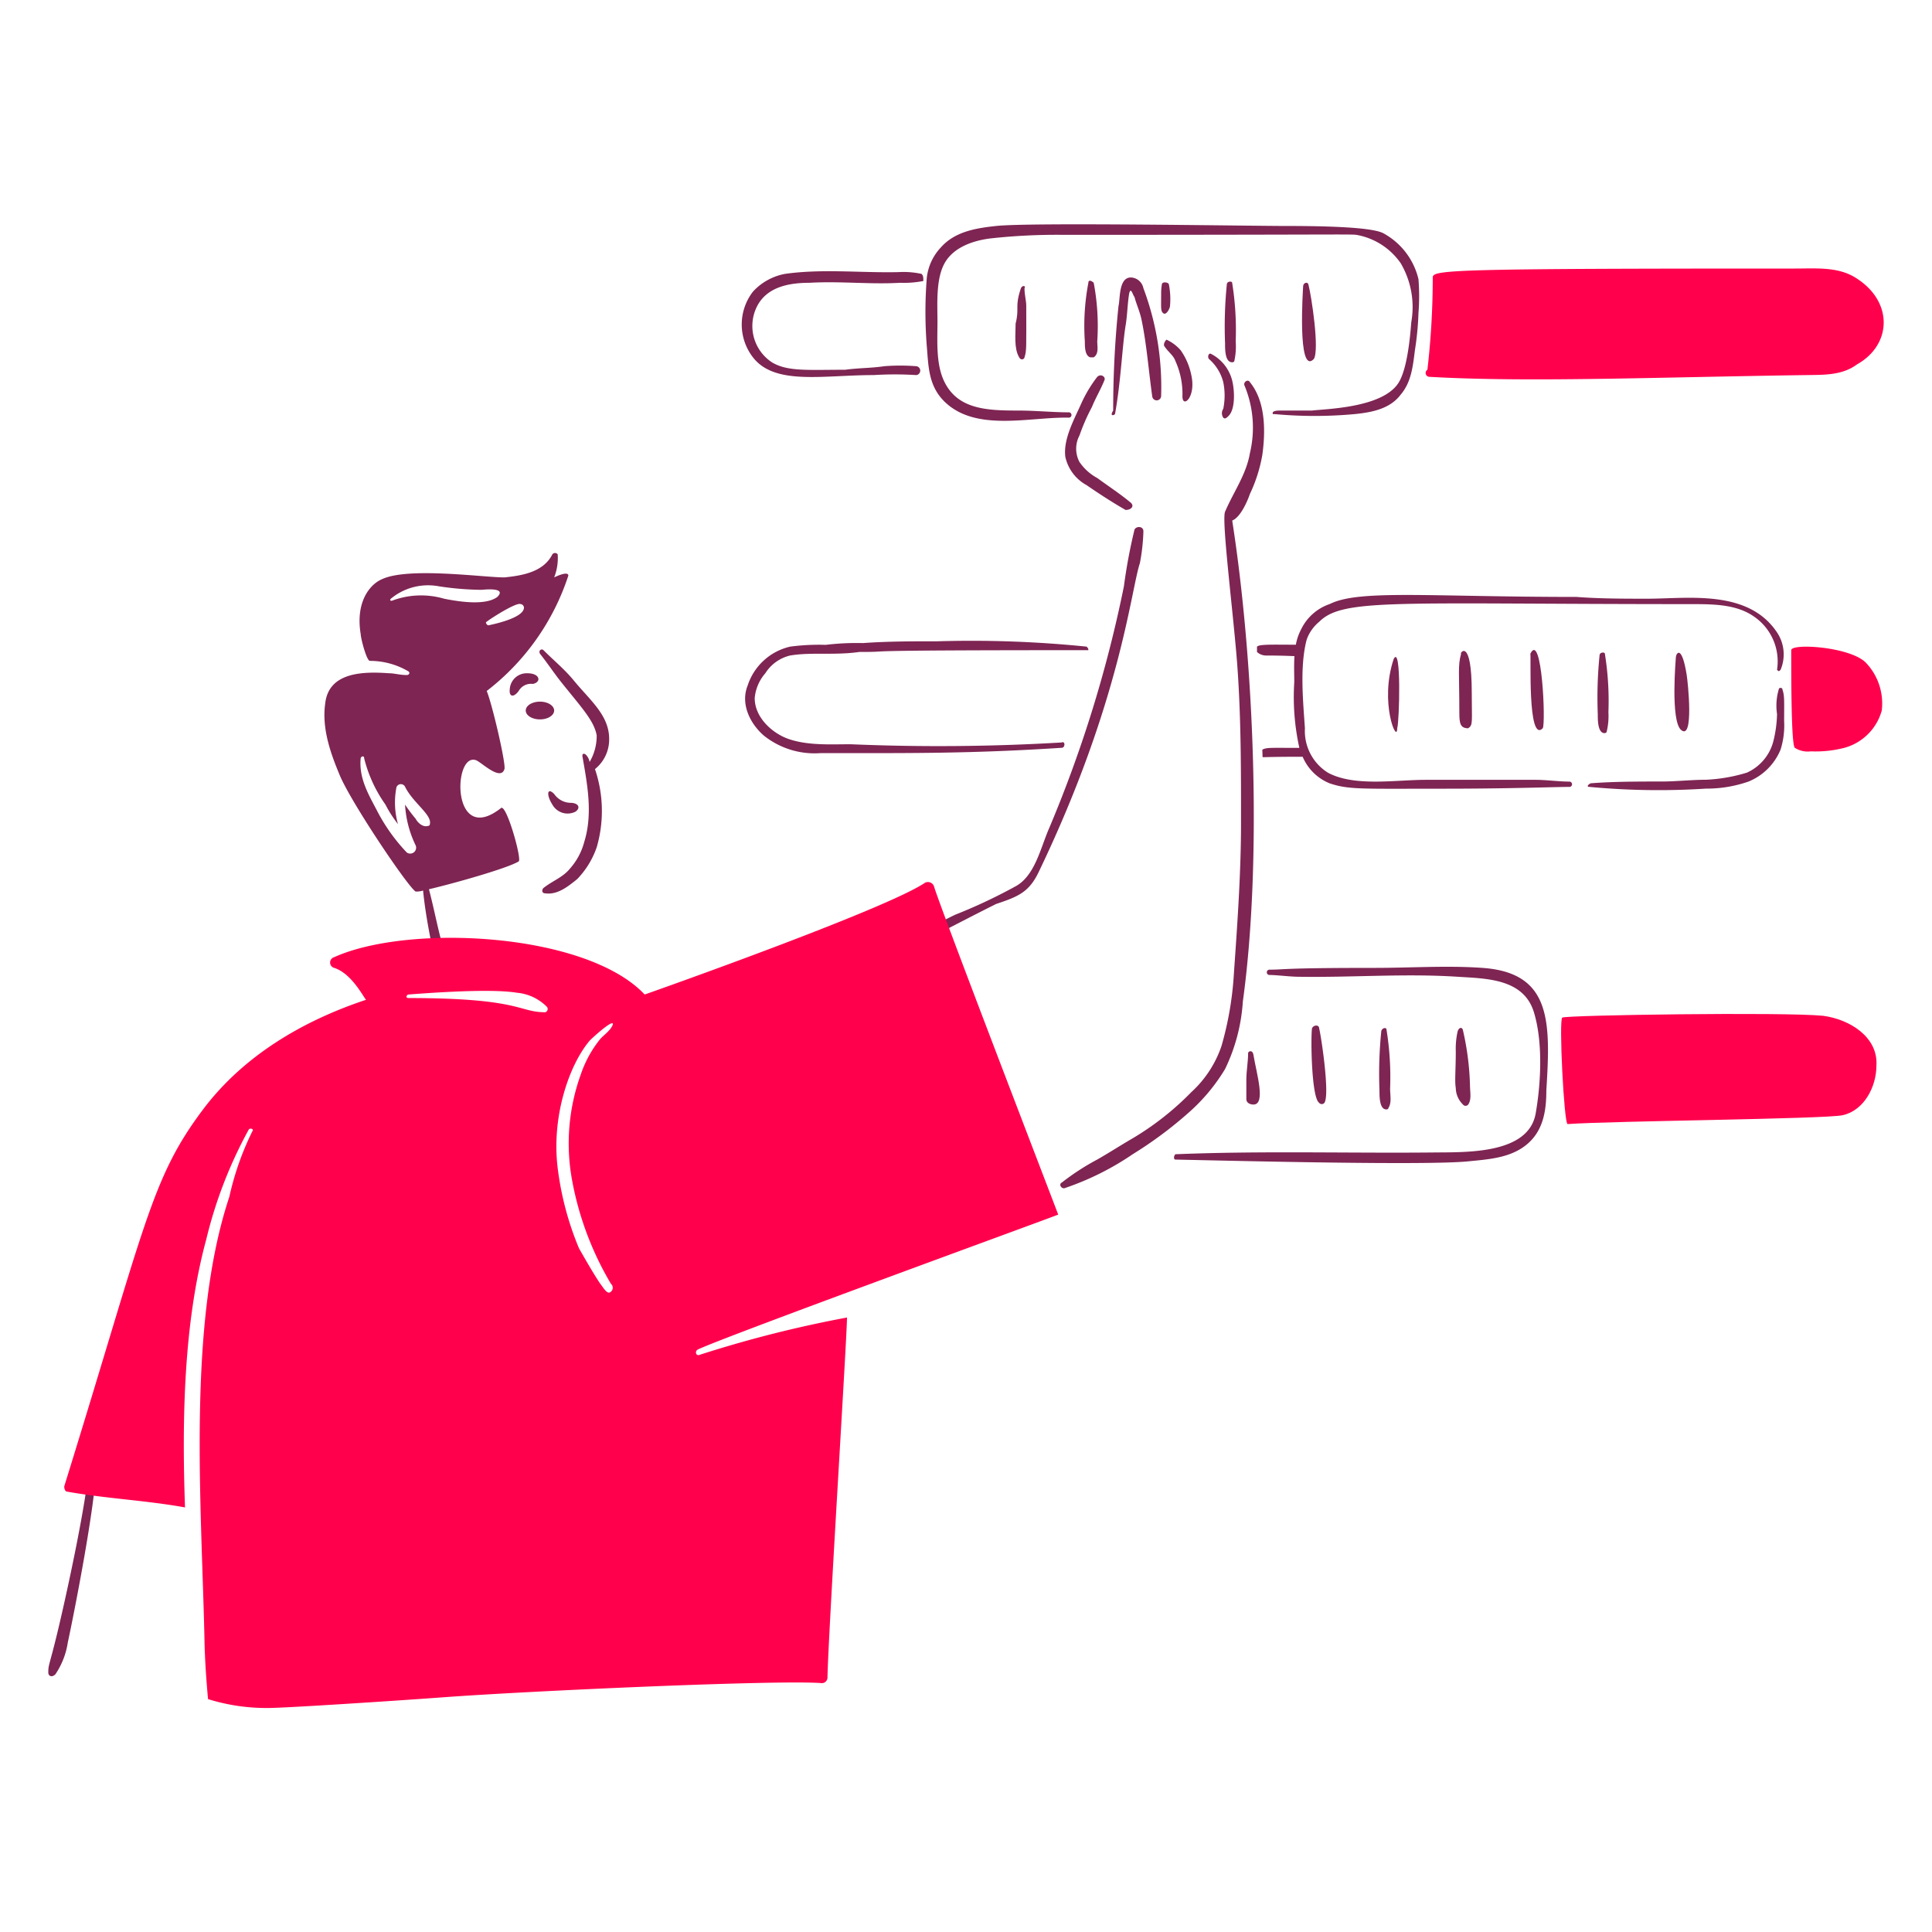 <svg xmlns="http://www.w3.org/2000/svg" viewBox="0 0 400 400" height="400" width="400">
  <g>
    <path d="M103.704 167.316c-10.288 8.086 -9.962 -11.648 -5.144 -9.92 1.094 0.4 5.09 4.4 5.88 1.836 0.344 -1.11 -2.572 -13.6 -3.674 -16.168a49.6 49.6 0 0 0 16.902 -23.886c0 -1.102 -2.938 0.368 -2.938 0.368a10.87 10.87 0 0 0 0.734 -4.778 0.69 0.69 0 0 0 -1.102 0c-1.838 3.676 -6.246 4.4 -9.922 4.778 -4.4 0 -19.844 -2.2 -25.356 0.368 -2.572 1.102 -5.512 4.776 -4.4 11.4 0 0.736 1.102 5.146 1.836 5.512a15.734 15.734 0 0 1 8.084 2.2c0.368 0.366 0 0.734 -0.366 0.734 -1.47 0 -2.574 -0.368 -3.676 -0.368 -5.144 -0.366 -12.494 -0.366 -13.228 6.248 -0.736 5.144 1.102 10.29 2.94 14.7 2.2 5.51 14.33 23.518 15.8 24.252a4.854 4.854 0 0 0 1.52 -0.212c0.382 3.868 1.084 7.72 1.788 11.236 0.366 2.2 2.572 2.572 2.2 0 -1.046 -3.836 -1.762 -7.672 -2.774 -11.508 5.234 -1.224 16.324 -4.356 18.576 -5.762 0.732 -0.372 -2.584 -12.132 -3.68 -11.03Zm4.044 -42.258a0.8 0.8 0 0 1 0.734 0.734c0 2.266 -7.068 3.6 -7.35 3.676 -0.366 0 -0.734 -0.736 -0.366 -0.736 0.408 -0.41 5.974 -4.01 6.982 -3.674ZM89 170.624a0.36 0.36 0 0 1 -0.368 0.368c-1.102 0.368 -2.2 -0.736 -2.572 -1.47a33.116 33.116 0 0 1 -2.2 -2.94 22.156 22.156 0 0 0 2.2 8.452 1.224 1.224 0 0 1 -1.836 1.47 37.52 37.52 0 0 1 -6.248 -8.82c-1.764 -3.346 -3.674 -6.614 -3.306 -10.656 0 -0.368 0.734 -0.736 0.734 0a28.414 28.414 0 0 0 4.4 9.554 24.678 24.678 0 0 0 2.596 4.042 16.298 16.298 0 0 1 -0.368 -7.35 0.964 0.964 0 0 1 1.838 -0.366c1.664 3.346 5.616 5.796 5.13 7.716Zm-7.71 -46.302c-0.38 0.18 -0.696 -0.054 -0.368 -0.366a12.068 12.068 0 0 1 9.922 -2.572 62.242 62.242 0 0 0 8.818 0.734c0.2 0 5.432 -0.654 3.308 1.47 -2.492 1.868 -8.074 0.958 -11.024 0.368a17.048 17.048 0 0 0 -10.656 0.366Z" fill="#7e2553" stroke-width="1" />
    <path d="M123.182 159.232a7.85 7.85 0 0 0 2.938 -6.246c0 -4.94 -4 -8.026 -7.348 -12.128 -1.816 -2.222 -4.042 -4.042 -6.248 -6.246 -0.368 -0.368 -1.102 0 -0.734 0.734 1.47 1.838 2.94 4.044 4.4 5.88 4.324 5.4 6.8 8 7.348 11.024a10.614 10.614 0 0 1 -1.47 5.512 2.788 2.788 0 0 0 -0.734 -1.47c-0.368 -0.366 -0.858 -0.34 -0.736 0.368 0.962 5.538 2.2 11.76 0.368 17.638a13.498 13.498 0 0 1 -2.94 5.512c-1.47 1.838 -3.674 2.574 -5.512 4.044 -0.368 0.366 -0.368 1.102 0.368 1.102 2.572 0.366 4.776 -1.47 6.614 -2.94a17.88 17.88 0 0 0 4.052 -6.616 26.934 26.934 0 0 0 -0.366 -16.168Z" fill="#7e2553" stroke-width="1" />
    <path d="M184.182 197.45c6.154 -1.76 9.948 -4.24 22.048 -10.29 4.62 -1.54 6.818 -2.454 8.818 -6.614C232 145.268 234.136 122.182 236 116.6a40.43 40.43 0 0 0 0.73 -6.6c0 -1.104 -1.47 -1.104 -1.838 -0.368a111.052 111.052 0 0 0 -2.2 11.76 262.716 262.716 0 0 1 -15.434 49.976c-1.8 4.06 -2.94 9.92 -6.982 12.126a109.154 109.154 0 0 1 -12.494 5.88c-4.45 2.122 -8.82 4.776 -13.6 6.982 -1.104 0.358 -0.736 1.094 0 1.094Z" fill="#7e2553" stroke-width="1" />
    <path d="M234.158 104.112c-2.2 -1.838 -4.432 -3.278 -6.982 -5.144a10.5 10.5 0 0 1 -3.676 -3.308 5.848 5.848 0 0 1 0 -5.512 41 41 0 0 1 2.572 -5.88c0.736 -1.836 1.838 -3.674 2.574 -5.512 0.366 -0.734 -0.736 -1.47 -1.47 -0.734a27.372 27.372 0 0 0 -3.308 5.512c-1.47 3.306 -3.752 7.358 -3.308 11.024a8.822 8.822 0 0 0 4.4 5.88c2.6 1.8 5.512 3.674 8.084 5.144 1.114 0 1.848 -0.736 1.114 -1.47Z" fill="#7e2553" stroke-width="1" />
    <path d="M230.85 85.738c1.21 -6.654 1.508 -14.188 2.2 -18.374 0.368 -2.2 0.368 -4.4 0.736 -6.614 0.368 -1.47 0.734 0.368 1.102 0.736 0.368 1.47 1.09 2.942 1.47 4.776 1.068 5.152 1.47 10.658 2.2 15.8a0.924 0.924 0 0 0 1.838 0 58.236 58.236 0 0 0 -3.674 -22.416 2.752 2.752 0 0 0 -2.572 -2.2c-2.572 0 -2.2 4.4 -2.572 5.878a208.548 208.548 0 0 0 -1.104 21.682c-0.726 1.1 0.008 1.1 0.376 0.732Z" fill="#7e2553" stroke-width="1" />
    <path d="M250.326 74.346a9.474 9.474 0 0 1 2.94 4.778 13.898 13.898 0 0 1 0 5.512 1.64 1.64 0 0 0 0 1.838c0.368 0.366 0.734 0 1.102 -0.368 1.44 -1.44 1.24 -5.326 0.736 -7.35a8.574 8.574 0 0 0 -4.41 -5.512c-0.524 -0.186 -0.736 0.736 -0.368 1.102Z" fill="#7e2553" stroke-width="1" />
    <path d="M258.778 102.274a31.25 31.25 0 0 0 2.572 -8.084c0.668 -4.786 0.736 -11.024 -2.572 -15.066 -0.368 -0.736 -1.47 0 -1.102 0.734a22.666 22.666 0 0 1 1.102 13.964c-0.736 4.4 -3.4 8.044 -5.144 12.128 -0.778 1.82 1.85 22.046 2.572 32.336 0.748 10.656 0.734 21.314 0.734 31.97 0 10.29 -0.722 20.58 -1.47 31.236a68.554 68.554 0 0 1 -2.572 15.066 22.894 22.894 0 0 1 -6.246 9.554 59.412 59.412 0 0 1 -12.128 9.554c-2.564 1.482 -4.776 2.94 -7.348 4.4a50.4 50.4 0 0 0 -7.35 4.778c-0.736 0.366 0 1.47 0.734 1.102a57.752 57.752 0 0 0 13.964 -6.982 83.118 83.118 0 0 0 11.4 -8.452 38.434 38.434 0 0 0 7.718 -9.186 37.54 37.54 0 0 0 3.674 -13.964c4.018 -29.136 2.334 -70.532 -2.2 -99.586 1.824 -0.724 3.294 -4.4 3.662 -5.502Z" fill="#7e2553" stroke-width="1" />
    <path d="M18.452 303.282c-0.52 7.8 -4.764 27.282 -6.614 34.908C10.186 345 10 344.6 10 346.276c0 0.734 0.734 1.102 1.47 0.366a15.988 15.988 0 0 0 2.572 -6.614c1.07 -4.872 5.88 -29.064 5.88 -36.746 -0.368 -1.104 -1.47 -1.104 -1.47 0Z" fill="#7e2553" stroke-width="1" />
    <path d="M241.14 71.774c0.734 1.102 1.836 1.838 2.2 2.94a16.464 16.464 0 0 1 1.47 7.35c0 2.554 2.874 0.2 1.838 -4.4a13.614 13.614 0 0 0 -2.2 -5.144 8.816 8.816 0 0 0 -2.94 -2.2c-0.368 0.352 -0.736 1.08 -0.368 1.454Z" fill="#7e2553" stroke-width="1" />
    <path d="M144.862 280.498c-0.736 0.368 -1.108 -0.744 -0.368 -1.102 5.478 -2.648 73.862 -27.56 74.6 -27.928 -2.938 -7.718 -24.988 -65.042 -25.722 -67.982a1.344 1.344 0 0 0 -1.838 -0.736c-8.084 5.512 -56.958 22.784 -58.06 23.152 -12.13 -12.862 -48.874 -14.702 -64.312 -7.718a1.148 1.148 0 0 0 0 2.2c3.648 1.128 6.12 6.118 6.616 6.614 -13.23 4.4 -25.474 11.67 -33.8 22.782 -10.724 14.304 -11.8 23.548 -28.662 77.904a1.356 1.356 0 0 0 0.366 1.104c8.086 1.47 16.536 1.836 24.622 3.306 -0.64 -17.89 -0.32 -38.146 4.4 -55.488a91.614 91.614 0 0 1 8.82 -22.782c0.368 -0.368 1.102 0 0.736 0.366a59.73 59.73 0 0 0 -4.778 13.6c-8.81 26.428 -5.726 63.988 -5.144 91.866 0.084 4.042 0.366 8.086 0.734 12.128a40.582 40.582 0 0 0 12.494 1.836c3.676 0 27.552 -1.572 36.012 -2.2 17.624 -1.316 69.82 -3.674 78.64 -2.94a1.18 1.18 0 0 0 1.102 -1.102c0.184 -9.56 4.042 -70.554 4.042 -74.6a247.36 247.36 0 0 0 -30.5 7.72Zm-26.462 -36.38a65.016 65.016 0 0 0 8.088 21.682 1.076 1.076 0 0 1 -0.368 1.836c-0.734 0 -1.47 -1.47 -1.836 -1.836 -1.47 -2.2 -2.94 -4.778 -4.41 -7.35a62.982 62.982 0 0 1 -4.4 -16.536c-1.352 -10.782 2.4 -21.496 6.614 -26.458 0.336 -0.4 5.146 -4.778 4.778 -3.308 -0.368 1.102 -1.872 2.172 -2.572 2.94a23.716 23.716 0 0 0 -4.042 7.35 42.072 42.072 0 0 0 -1.852 21.68ZM107 205.534a9.978 9.978 0 0 1 6.248 2.94 0.704 0.704 0 0 1 -0.368 1.102c-5.582 0 -4.97 -2.94 -28.296 -2.94 -0.734 0 -0.366 -0.734 0 -0.734 5.124 -0.394 17.16 -1.246 22.428 -0.368Z" fill="#ff004d" stroke-width="1" />
    <path d="M266.494 46.786c-8.182 0 -53.106 -0.772 -60.264 0 -4.036 0.436 -8.452 1.102 -11.4 4.4a10.958 10.958 0 0 0 -2.94 6.248 89.272 89.272 0 0 0 0 14.33c0.34 4.046 0.32 8.132 3.674 11.4 6.526 6.34 17.634 3.124 25.724 3.308a0.552 0.552 0 0 0 0 -1.104c-3.308 0 -6.982 -0.366 -10.29 -0.366 -6.484 0 -12.576 -0.166 -15.434 -5.88 -1.836 -3.674 -1.47 -8.452 -1.47 -12.494 0 -3.674 -0.366 -8.82 1.47 -12.126s5.888 -4.7 9.556 -5.146a125.054 125.054 0 0 1 15.066 -0.734c55.714 0 59.184 -0.162 60.632 0a14.134 14.134 0 0 1 9.186 5.88 17.92 17.92 0 0 1 2.2 12.126c-0.09 0.544 -0.508 9.028 -2.572 12.494 -3.19 5.354 -15.168 5.524 -18 5.88l-6.616 0c-0.366 0 -1.836 0 -1.47 0.734l0.368 0a90.432 90.432 0 0 0 16.536 0c3.676 -0.368 7.35 -1.102 9.554 -4.042 2.2 -2.572 2.522 -5.886 2.94 -9.186a61.532 61.532 0 0 0 0.736 -7.718 44.226 44.226 0 0 0 0 -6.982 14.652 14.652 0 0 0 -7.35 -9.554c-1.756 -0.88 -7.57 -1.468 -19.836 -1.468Z" fill="#7e2553" stroke-width="1" />
    <path d="M328.964 162.908a152.764 152.764 0 0 0 24.254 0.366 26.3 26.3 0 0 0 8.82 -1.47 12.132 12.132 0 0 0 6.614 -6.614 16.668 16.668 0 0 0 0.734 -5.88c0 -4.422 0.104 -5.2 -0.366 -6.614 0 -0.368 -0.736 -0.368 -0.736 0a11.81 11.81 0 0 0 -0.368 5.144 25.354 25.354 0 0 1 -0.734 5.512 9.8 9.8 0 0 1 -5.512 6.616 34.056 34.056 0 0 1 -8.452 1.47c-2.94 0 -6.248 0.366 -9.186 0.366 -4.778 0 -9.922 0 -14.7 0.368 -0.732 0.368 -0.732 0.736 -0.368 0.736Z" fill="#7e2553" stroke-width="1" />
    <path d="M243.344 240.076c13.672 0.298 52.114 1.228 60.632 0.368 4.04 -0.4 8.13 -0.668 11.4 -2.94 4.102 -2.856 4.778 -7.35 4.778 -11.76 0.89 -14.254 1.066 -24.348 -13.23 -25.354 -7.34 -0.518 -14.698 0 -22.416 0 -19.452 0 -18.2 0.366 -21.68 0.366a0.552 0.552 0 0 0 0 1.104c1.47 0 4.042 0.336 5.88 0.366 11.028 0.184 22.046 -0.712 33.072 0 5.878 0.38 13.666 0.346 15.8 7.35 1.898 6.228 1.462 14.698 0.366 20.946 -1.48 8.45 -14.332 8.016 -20.946 8.084 -18 0.184 -35.644 -0.368 -53.65 0.368 -0.374 0.368 -0.374 1.094 -0.006 1.102Z" fill="#7e2553" stroke-width="1" />
    <path d="M377.47 210.31c-8.158 -0.814 -53 -0.146 -54.018 0.368 -0.734 0.368 0.368 22.048 1.104 22.048 9.2 -0.658 53.4 -1.036 56.958 -1.836 4.434 -1 6.98 -5.88 6.98 -10.29 0.368 -5.88 -5.51 -9.554 -11.024 -10.29Z" fill="#ff004d" stroke-width="1" />
    <path d="M224.97 133.878a235.6 235.6 0 0 0 -30.868 -1.104c-5.144 0 -10.288 0 -15.432 0.368a54.2 54.2 0 0 0 -7.718 0.368 45.422 45.422 0 0 0 -7.35 0.366 12.102 12.102 0 0 0 -8.818 8.086c-1.47 3.674 0.378 7.704 3.306 10.288a16.8 16.8 0 0 0 11.76 3.676c18.704 0 30.926 0.126 49.976 -1.104 0.734 0 0.734 -1.47 0 -1.102a431.044 431.044 0 0 1 -43.73 0.368c-4.042 0 -8.8 0.312 -12.86 -1.102 -3.292 -1.148 -6.982 -4.4 -6.982 -8.452a9.03 9.03 0 0 1 2.2 -5.144 8.338 8.338 0 0 1 5.146 -3.676c4.472 -0.744 9.1 0.012 14.332 -0.734 9.05 0 -6.824 -0.368 47.4 -0.368 0.006 -0.2 0.006 -0.368 -0.362 -0.734Z" fill="#7e2553" stroke-width="1" />
    <path d="M384.086 57.444C380.43 55.2 376 55.6 371.6 55.6c-71.432 0 -74.964 0.278 -74.964 1.838a166.352 166.352 0 0 1 -1.104 19.108 0.8 0.8 0 0 0 0.368 1.47c20.618 1.178 46.566 0.078 78.64 -0.368 3.306 -0.046 6.982 0 9.92 -2.2 7.246 -4.028 7.648 -13.092 -0.374 -18.004Z" fill="#ff004d" stroke-width="1" />
    <path d="M386.29 137.184c-3.306 -3.306 -15.434 -4.042 -15.434 -2.572 0 5.88 0 19.476 0.736 20.21a4.93 4.93 0 0 0 3.306 0.736 23.698 23.698 0 0 0 6.982 -0.736 11.042 11.042 0 0 0 7.718 -7.716 12.216 12.216 0 0 0 -3.308 -9.922Z" fill="#ff004d" stroke-width="1" />
    <path d="M367.916 130.938c-6 -9 -18.476 -6.982 -26.824 -6.982 -4.778 0 -9.922 0 -14.7 -0.368 -30.54 0 -45 -1.572 -51.078 1.47a10.2 10.2 0 0 0 -5.88 5.144 11.046 11.046 0 0 0 -1.14 3.282c-5.032 -0.01 -7.532 -0.122 -8.046 0.4l0 1.102a2.814 2.814 0 0 0 1.838 0.734c3.588 0 5.118 0.108 5.916 0.12 -0.124 1.888 -0.038 3.772 -0.038 5.4a48.494 48.494 0 0 0 1.056 13.6c-6.218 0 -6.72 -0.108 -7.67 0.368l0.05 1.47c0.2 0.2 -0.924 0 8.302 0a10.238 10.238 0 0 0 5.612 5.512c3.968 1.322 6.506 1.102 23.518 1.102 14.488 0 24 -0.4 26.09 -0.366a0.552 0.552 0 1 0 0 -1.104c-2.2 0 -4.776 -0.366 -6.982 -0.366l-22.782 0c-6.248 0 -14.7 1.47 -20.212 -1.47a10.162 10.162 0 0 1 -4.776 -9.188c-0.368 -5.512 -1.102 -12.86 0.366 -18.374a8.4 8.4 0 0 1 2.574 -3.674c4.954 -4.954 15.668 -3.674 76.8 -3.674 4.778 0 9.554 0 13.23 2.572a11.252 11.252 0 0 1 4.776 11.024c0.368 0.368 0.368 0.368 0.736 0a8.2 8.2 0 0 0 -0.736 -7.734Z" fill="#7e2553" stroke-width="1" />
    <path d="M288.544 136.45c-3 8.974 0.734 17.71 0.734 14.33 0.45 -1.35 0.888 -17.58 -0.734 -14.33Z" fill="#7e2553" stroke-width="1" />
    <path d="M302.506 135.346c-0.698 2.446 -0.366 4.064 -0.366 12.128 0 2.26 0.168 3.306 1.836 3.306 1.03 -0.686 0.736 -1.246 0.736 -7.348 0 -11.862 -2.646 -8.086 -2.206 -8.086Z" fill="#7e2553" stroke-width="1" />
    <path d="M319.41 150.78c0.648 -0.97 -0.17 -20.236 -2.572 -15.434 0.2 0 -0.638 18.654 2.572 15.434Z" fill="#7e2553" stroke-width="1" />
    <path d="M331.17 135.714a87.146 87.146 0 0 0 -0.368 12.126c0 1.104 0 2.94 0.736 3.676 0.366 0.368 1 0.352 1.102 0a13.766 13.766 0 0 0 0.366 -4.042 61.812 61.812 0 0 0 -0.734 -12.128c0 -0.366 -1.102 -0.366 -1.102 0.368Z" fill="#7e2553" stroke-width="1" />
    <path d="M346.97 136.082c0 0.2 -1.166 13.2 1.104 15.066 2.672 2.19 1.378 -9.948 1.134 -11.45 -1.042 -6.424 -2.208 -4.416 -2.238 -3.616Z" fill="#7e2553" stroke-width="1" />
    <path d="M211.374 59.648c-1.346 4.04 -0.256 3.966 -1.102 7.35 0 2.2 -0.368 5.144 0.734 6.982 0.368 0.734 1.104 0.366 1.104 0 0.462 -1.388 0.366 -2 0.366 -10.658 0 -1.102 -0.366 -2.2 -0.366 -3.674 0.366 -0.368 -0.368 -0.736 -0.736 0Z" fill="#7e2553" stroke-width="1" />
    <path d="M225.338 58.546a47.36 47.36 0 0 0 -0.734 12.126c0 1.102 0 2.94 1.102 3.308l0.734 0c1.102 -0.736 0.736 -2.2 0.736 -3.308a47.972 47.972 0 0 0 -0.736 -12.126c-0.368 -0.368 -1.102 -0.736 -1.102 0Z" fill="#7e2553" stroke-width="1" />
    <path d="M254 58.912a87.27 87.27 0 0 0 -0.366 12.128c0 1.102 0 2.94 0.734 3.674 0.368 0.368 1.076 0.4 1.184 0.042a14.128 14.128 0 0 0 0.286 -4.084 61.784 61.784 0 0 0 -0.734 -12.126c0 -0.368 -1.104 -0.368 -1.104 0.366Z" fill="#7e2553" stroke-width="1" />
    <path d="M269.8 59.28c0 0.2 -1.284 18.556 2.2 15.066 1.232 -1.844 -0.468 -12.982 -1.102 -15.434 -0.168 -0.672 -1.098 -0.366 -1.098 0.368Z" fill="#7e2553" stroke-width="1" />
    <path d="M271.64 212.884c-0.288 2.016 -0.122 14.372 1.47 15.434a0.69 0.69 0 0 0 1.102 0c1.166 -1.75 -0.744 -14.178 -1.102 -15.434 0 -0.736 -1.11 -0.736 -1.47 0Z" fill="#7e2553" stroke-width="1" />
    <path d="M285.97 213.618a87.252 87.252 0 0 0 -0.366 12.126c0 1.104 0 2.94 0.734 3.676 0.368 0.366 1.102 0.366 1.102 0 0.736 -1.102 0.368 -2.572 0.368 -4.042a61.812 61.812 0 0 0 -0.734 -12.128c0 -0.734 -1.104 -0.366 -1.104 0.368Z" fill="#7e2553" stroke-width="1" />
    <path d="M304.344 224.642a57.246 57.246 0 0 0 -1.47 -11.4c-0.232 -0.752 -0.914 -0.432 -1.102 0.368a16.2 16.2 0 0 0 -0.368 4.042c0 3.91 -0.248 6.13 0 7.6a4.868 4.868 0 0 0 1.48 3.42 0.688 0.688 0 0 0 1.102 0c0.726 -1.09 0.358 -2.56 0.358 -4.03Z" fill="#7e2553" stroke-width="1" />
    <path d="M258.41 218.028c0 1.838 -0.368 3.674 -0.368 5.512l0 4.042c0 0.736 0.736 1.102 1.47 1.102 2.638 0 0.612 -6.522 0 -10.288 -0.186 -1.148 -1.102 -0.736 -1.102 -0.368Z" fill="#7e2553" stroke-width="1" />
    <path d="M190.8 56.708a17.47 17.47 0 0 0 -4.778 -0.368c-7.722 0.184 -15.8 -0.734 -23.518 0.368a11.944 11.944 0 0 0 -6.614 3.674 11.118 11.118 0 0 0 0 13.6c4.544 5.866 14.5 3.674 24.988 3.674a70.534 70.534 0 0 1 8.82 0 0.924 0.924 0 0 0 0 -1.838 42.726 42.726 0 0 0 -6.616 0c-2.568 0.4 -5.512 0.368 -8.084 0.736 -7.758 0 -11.816 0.39 -15.066 -1.47a9 9 0 0 1 -2.94 -12.126c2.2 -3.676 6.614 -4.41 10.658 -4.41 6.246 -0.368 12.494 0.366 18.74 0a20.932 20.932 0 0 0 4.778 -0.368c-0.004 -0.736 -0.004 -1.104 -0.368 -1.472Z" fill="#7e2553" stroke-width="1" />
    <path d="M240.562 58.824a12.77 12.77 0 0 0 -0.158 1.558c0 3.368 -0.116 3.926 0.368 4.41 0.676 0.676 1.47 -1 1.47 -1.47a15.97 15.97 0 0 0 -0.24 -4.464c-0.132 -0.442 -1.342 -0.582 -1.44 -0.034Z" fill="#7e2553" stroke-width="1" />
    <path d="M114.73 164.378a4.22 4.22 0 0 0 3.306 1.836c1.838 0 2.2 1.102 1.102 1.838a3.612 3.612 0 0 1 -4.776 -1.47c-1.268 -1.982 -1.102 -3.674 0.368 -2.204Z" fill="#7e2553" stroke-width="1" />
    <path d="M110.32 141.6a2.934 2.934 0 0 0 -2.94 1.47c-1.102 1.47 -2.022 1.136 -1.838 -0.368a3.506 3.506 0 0 1 3.676 -3.306c2.582 -0.006 2.938 1.83 1.102 2.204Z" fill="#7e2553" stroke-width="1" />
    <path d="M108.85 147.106a2.94 1.838 0 1 0 5.88 0 2.94 1.838 0 1 0 -5.88 0Z" fill="#7e2553" stroke-width="1" />
  </g>
</svg>